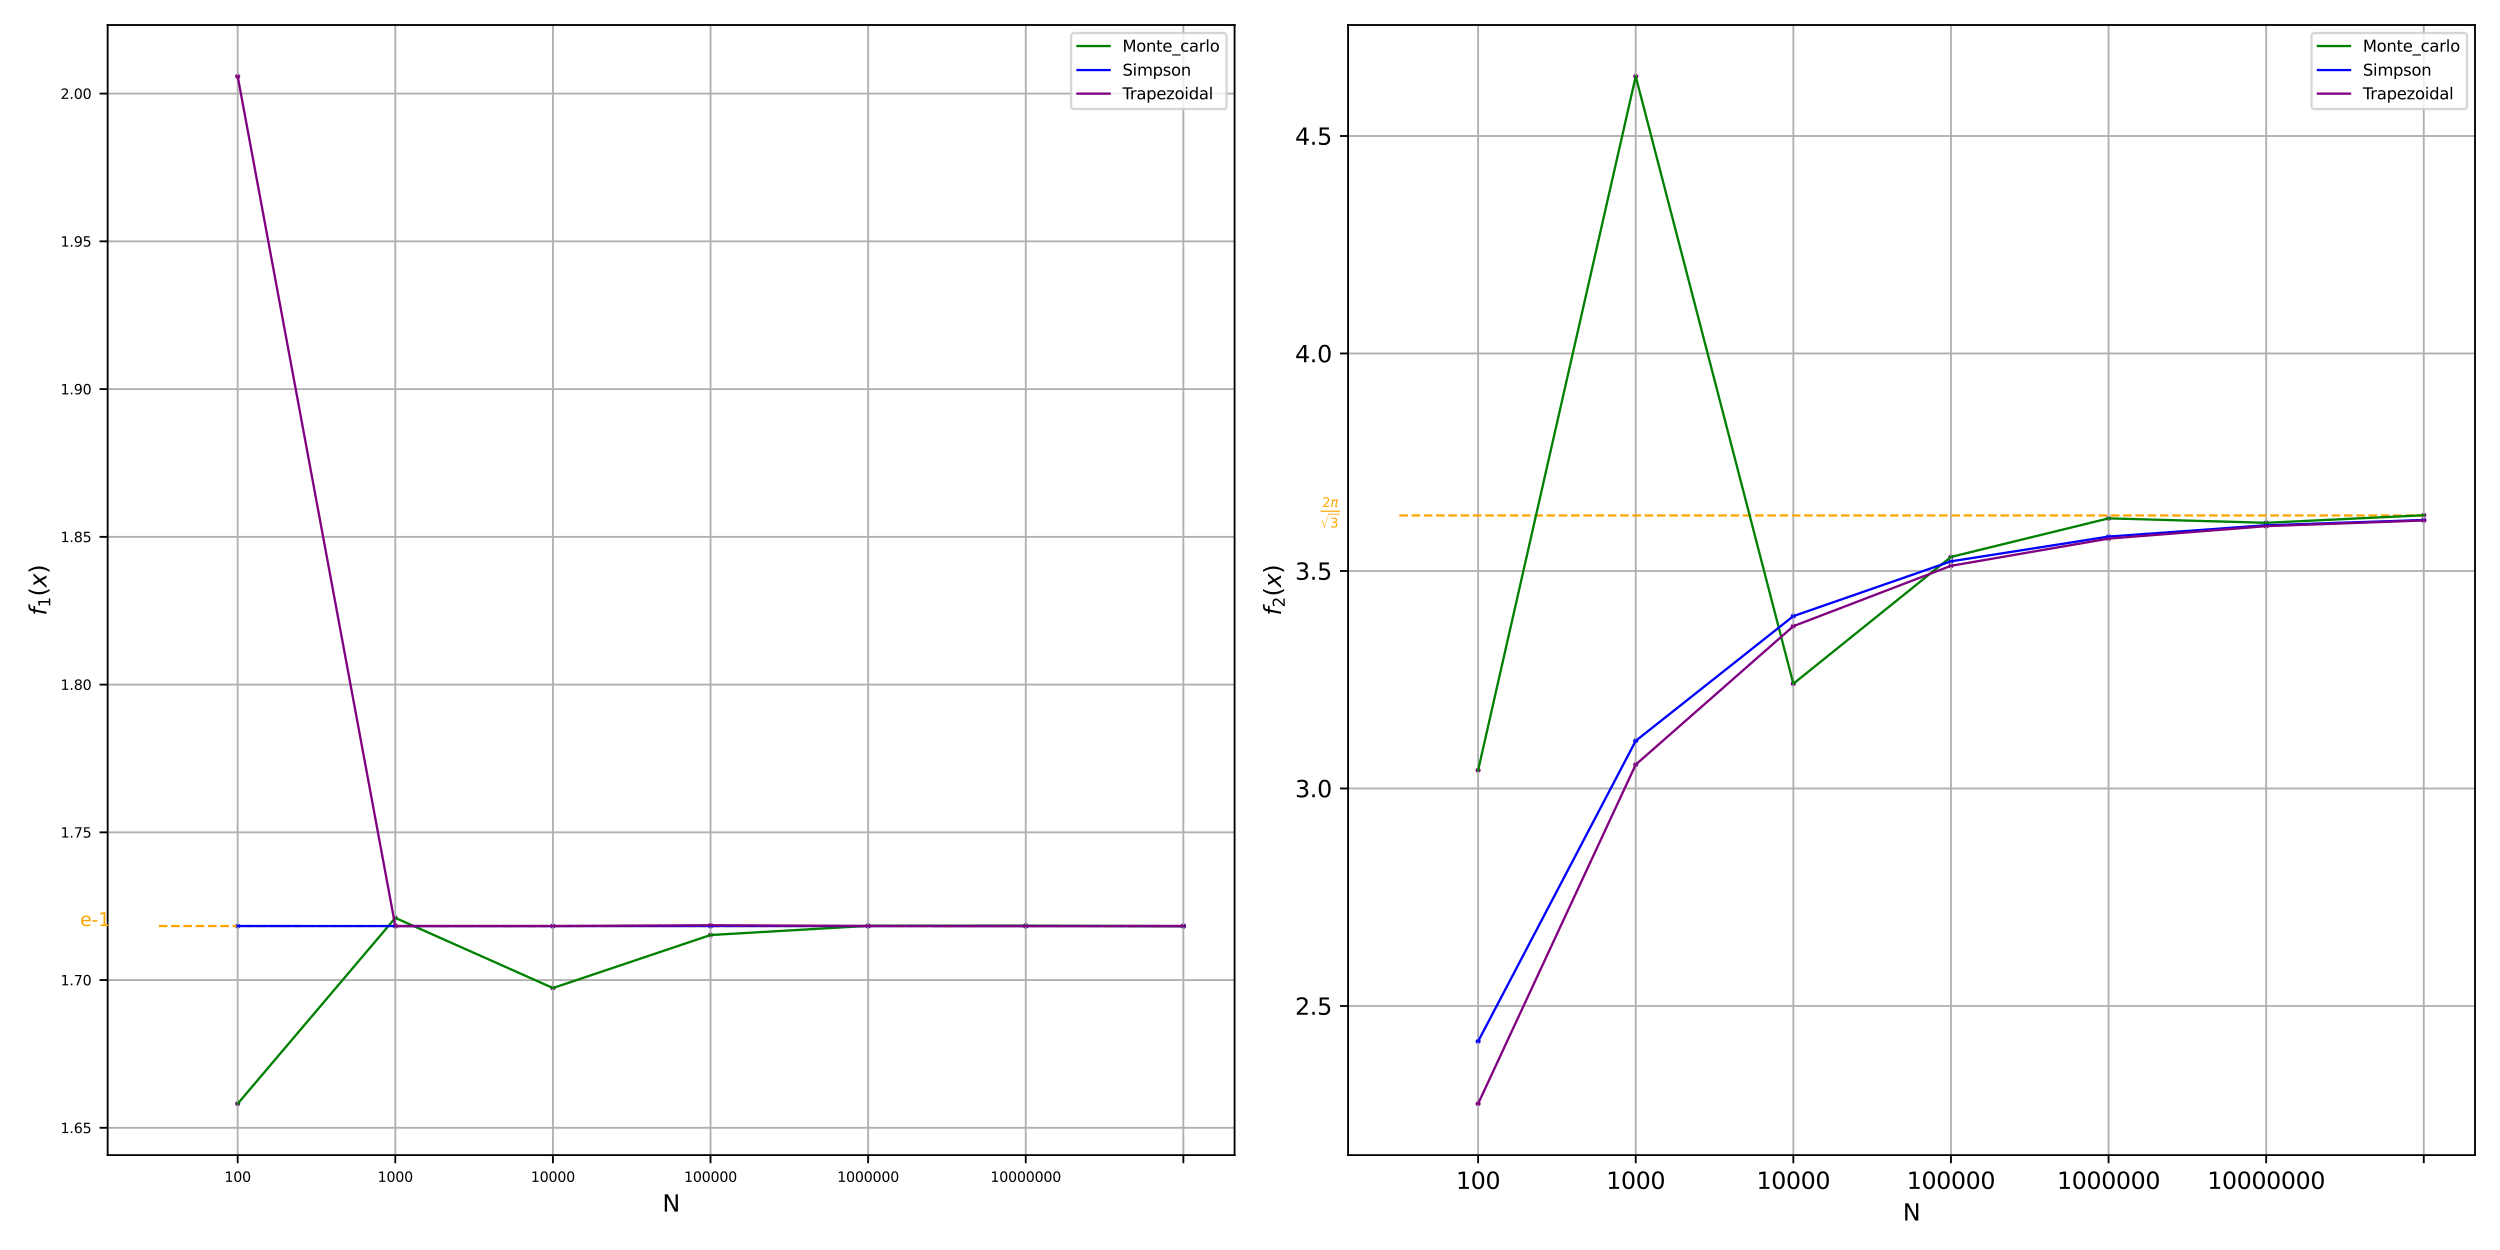 <svg xmlns="http://www.w3.org/2000/svg" xmlns:xlink="http://www.w3.org/1999/xlink" width="1440" height="720" version="1.1" viewBox="0 0 1080 540"><defs><style type="text/css">*{stroke-linecap:butt;stroke-linejoin:round}</style></defs><g id="figure_1"><g id="patch_1"><path d="M 0 540 L 1080 540 L 1080 0 L 0 0 z" style="fill:#fff"/></g><g id="axes_1"><g id="patch_2"><path d="M 46.508 499 L 533.34 499 L 533.34 10.8 L 46.508 10.8 z" style="fill:#fff"/></g><g id="PathCollection_1"><defs><path id="m94ddb678de" d="M 0 0.612 C 0.162 0.612 0.318 0.548 0.433 0.433 C 0.548 0.318 0.612 0.162 0.612 0 C 0.612 -0.162 0.548 -0.318 0.433 -0.433 C 0.318 -0.548 0.162 -0.612 0 -0.612 C -0.162 -0.612 -0.318 -0.548 -0.433 -0.433 C -0.548 -0.318 -0.612 -0.162 -0.612 0 C -0.612 0.162 -0.548 0.318 -0.433 0.433 C -0.318 0.548 -0.162 0.612 0 0.612 z" style="stroke:purple"/></defs><g clip-path="url(#pe3228368b0)"><use style="fill:purple;stroke:purple" x="102.681" y="476.809" xlink:href="#m94ddb678de"/><use style="fill:purple;stroke:purple" x="170.769" y="396.527" xlink:href="#m94ddb678de"/><use style="fill:purple;stroke:purple" x="238.858" y="426.829" xlink:href="#m94ddb678de"/><use style="fill:purple;stroke:purple" x="306.946" y="403.926" xlink:href="#m94ddb678de"/><use style="fill:purple;stroke:purple" x="375.034" y="399.951" xlink:href="#m94ddb678de"/><use style="fill:purple;stroke:purple" x="443.123" y="399.895" xlink:href="#m94ddb678de"/><use style="fill:purple;stroke:purple" x="511.211" y="400.111" xlink:href="#m94ddb678de"/></g></g><g id="PathCollection_2"><defs><path id="m54d2d33e85" d="M 0 0.612 C 0.162 0.612 0.318 0.548 0.433 0.433 C 0.548 0.318 0.612 0.162 0.612 0 C 0.612 -0.162 0.548 -0.318 0.433 -0.433 C 0.318 -0.548 0.162 -0.612 0 -0.612 C -0.162 -0.612 -0.318 -0.548 -0.433 -0.433 C -0.548 -0.318 -0.612 -0.162 -0.612 0 C -0.612 0.162 -0.548 0.318 -0.433 0.433 C -0.318 0.548 -0.162 0.612 0 0.612 z" style="stroke:#00f"/></defs><g clip-path="url(#pe3228368b0)"><use style="fill:#00f;stroke:#00f" x="102.681" y="400.056" xlink:href="#m54d2d33e85"/><use style="fill:#00f;stroke:#00f" x="170.769" y="400.057" xlink:href="#m54d2d33e85"/><use style="fill:#00f;stroke:#00f" x="238.858" y="400.057" xlink:href="#m54d2d33e85"/><use style="fill:#00f;stroke:#00f" x="306.946" y="400.057" xlink:href="#m54d2d33e85"/><use style="fill:#00f;stroke:#00f" x="375.034" y="400.057" xlink:href="#m54d2d33e85"/><use style="fill:#00f;stroke:#00f" x="443.123" y="400.057" xlink:href="#m54d2d33e85"/><use style="fill:#00f;stroke:#00f" x="511.211" y="400.057" xlink:href="#m54d2d33e85"/></g></g><g id="PathCollection_3"><g clip-path="url(#pe3228368b0)"><use style="fill:purple;stroke:purple" x="102.681" y="32.991" xlink:href="#m94ddb678de"/><use style="fill:purple;stroke:purple" x="170.769" y="400.039" xlink:href="#m94ddb678de"/><use style="fill:purple;stroke:purple" x="238.858" y="400.057" xlink:href="#m94ddb678de"/><use style="fill:purple;stroke:purple" x="306.946" y="399.71" xlink:href="#m94ddb678de"/><use style="fill:purple;stroke:purple" x="375.034" y="400.022" xlink:href="#m94ddb678de"/><use style="fill:purple;stroke:purple" x="443.123" y="400.057" xlink:href="#m94ddb678de"/><use style="fill:purple;stroke:purple" x="511.211" y="400.056" xlink:href="#m94ddb678de"/></g></g><g id="matplotlib.axis_1"><g id="xtick_1"><g id="line2d_1"><path d="M 102.681 499 L 102.681 10.8" clip-path="url(#pe3228368b0)" style="fill:none;stroke:#b0b0b0;stroke-linecap:square;stroke-width:.8"/></g><g id="line2d_2"><defs><path id="m5a2ae347ad" d="M 0 0 L 0 3.5" style="stroke:#000;stroke-width:.8"/></defs><g><use style="stroke:#000;stroke-width:.8" x="102.681" y="499" xlink:href="#m5a2ae347ad"/></g></g><g id="text_1"><g transform="translate(96.955 510.559)scale(0.06 -0.06)"><defs><path id="DejaVuSans-31" d="M 794 531 L 1825 531 L 1825 4091 L 703 3866 L 703 4441 L 1819 4666 L 2450 4666 L 2450 531 L 3481 531 L 3481 0 L 794 0 L 794 531 z" transform="scale(0.016)"/><path id="DejaVuSans-30" d="M 2034 4250 Q 1547 4250 1301 3770 Q 1056 3291 1056 2328 Q 1056 1369 1301 889 Q 1547 409 2034 409 Q 2525 409 2770 889 Q 3016 1369 3016 2328 Q 3016 3291 2770 3770 Q 2525 4250 2034 4250 z M 2034 4750 Q 2819 4750 3233 4129 Q 3647 3509 3647 2328 Q 3647 1150 3233 529 Q 2819 -91 2034 -91 Q 1250 -91 836 529 Q 422 1150 422 2328 Q 422 3509 836 4129 Q 1250 4750 2034 4750 z" transform="scale(0.016)"/></defs><use xlink:href="#DejaVuSans-31"/><use x="63.623" xlink:href="#DejaVuSans-30"/><use x="127.246" xlink:href="#DejaVuSans-30"/></g></g></g><g id="xtick_2"><g id="line2d_3"><path d="M 170.769 499 L 170.769 10.8" clip-path="url(#pe3228368b0)" style="fill:none;stroke:#b0b0b0;stroke-linecap:square;stroke-width:.8"/></g><g id="line2d_4"><g><use style="stroke:#000;stroke-width:.8" x="170.769" y="499" xlink:href="#m5a2ae347ad"/></g></g><g id="text_2"><g transform="translate(163.134 510.559)scale(0.06 -0.06)"><use xlink:href="#DejaVuSans-31"/><use x="63.623" xlink:href="#DejaVuSans-30"/><use x="127.246" xlink:href="#DejaVuSans-30"/><use x="190.869" xlink:href="#DejaVuSans-30"/></g></g></g><g id="xtick_3"><g id="line2d_5"><path d="M 238.858 499 L 238.858 10.8" clip-path="url(#pe3228368b0)" style="fill:none;stroke:#b0b0b0;stroke-linecap:square;stroke-width:.8"/></g><g id="line2d_6"><g><use style="stroke:#000;stroke-width:.8" x="238.858" y="499" xlink:href="#m5a2ae347ad"/></g></g><g id="text_3"><g transform="translate(229.314 510.559)scale(0.06 -0.06)"><use xlink:href="#DejaVuSans-31"/><use x="63.623" xlink:href="#DejaVuSans-30"/><use x="127.246" xlink:href="#DejaVuSans-30"/><use x="190.869" xlink:href="#DejaVuSans-30"/><use x="254.492" xlink:href="#DejaVuSans-30"/></g></g></g><g id="xtick_4"><g id="line2d_7"><path d="M 306.946 499 L 306.946 10.8" clip-path="url(#pe3228368b0)" style="fill:none;stroke:#b0b0b0;stroke-linecap:square;stroke-width:.8"/></g><g id="line2d_8"><g><use style="stroke:#000;stroke-width:.8" x="306.946" y="499" xlink:href="#m5a2ae347ad"/></g></g><g id="text_4"><g transform="translate(295.494 510.559)scale(0.06 -0.06)"><use xlink:href="#DejaVuSans-31"/><use x="63.623" xlink:href="#DejaVuSans-30"/><use x="127.246" xlink:href="#DejaVuSans-30"/><use x="190.869" xlink:href="#DejaVuSans-30"/><use x="254.492" xlink:href="#DejaVuSans-30"/><use x="318.115" xlink:href="#DejaVuSans-30"/></g></g></g><g id="xtick_5"><g id="line2d_9"><path d="M 375.034 499 L 375.034 10.8" clip-path="url(#pe3228368b0)" style="fill:none;stroke:#b0b0b0;stroke-linecap:square;stroke-width:.8"/></g><g id="line2d_10"><g><use style="stroke:#000;stroke-width:.8" x="375.034" y="499" xlink:href="#m5a2ae347ad"/></g></g><g id="text_5"><g transform="translate(361.673 510.559)scale(0.06 -0.06)"><use xlink:href="#DejaVuSans-31"/><use x="63.623" xlink:href="#DejaVuSans-30"/><use x="127.246" xlink:href="#DejaVuSans-30"/><use x="190.869" xlink:href="#DejaVuSans-30"/><use x="254.492" xlink:href="#DejaVuSans-30"/><use x="318.115" xlink:href="#DejaVuSans-30"/><use x="381.738" xlink:href="#DejaVuSans-30"/></g></g></g><g id="xtick_6"><g id="line2d_11"><path d="M 443.123 499 L 443.123 10.8" clip-path="url(#pe3228368b0)" style="fill:none;stroke:#b0b0b0;stroke-linecap:square;stroke-width:.8"/></g><g id="line2d_12"><g><use style="stroke:#000;stroke-width:.8" x="443.123" y="499" xlink:href="#m5a2ae347ad"/></g></g><g id="text_6"><g transform="translate(427.853 510.559)scale(0.06 -0.06)"><use xlink:href="#DejaVuSans-31"/><use x="63.623" xlink:href="#DejaVuSans-30"/><use x="127.246" xlink:href="#DejaVuSans-30"/><use x="190.869" xlink:href="#DejaVuSans-30"/><use x="254.492" xlink:href="#DejaVuSans-30"/><use x="318.115" xlink:href="#DejaVuSans-30"/><use x="381.738" xlink:href="#DejaVuSans-30"/><use x="445.361" xlink:href="#DejaVuSans-30"/></g></g></g><g id="xtick_7"><g id="line2d_13"><path d="M 511.211 499 L 511.211 10.8" clip-path="url(#pe3228368b0)" style="fill:none;stroke:#b0b0b0;stroke-linecap:square;stroke-width:.8"/></g><g id="line2d_14"><g><use style="stroke:#000;stroke-width:.8" x="511.211" y="499" xlink:href="#m5a2ae347ad"/></g></g></g><g id="text_7"><g transform="translate(286.183 523.405)scale(0.1 -0.1)"><defs><path id="DejaVuSans-4e" d="M 628 4666 L 1478 4666 L 3547 763 L 3547 4666 L 4159 4666 L 4159 0 L 3309 0 L 1241 3903 L 1241 0 L 628 0 L 628 4666 z" transform="scale(0.016)"/></defs><use xlink:href="#DejaVuSans-4e"/></g></g></g><g id="matplotlib.axis_2"><g id="ytick_1"><g id="line2d_15"><path d="M 46.508 487.219 L 533.34 487.219" clip-path="url(#pe3228368b0)" style="fill:none;stroke:#b0b0b0;stroke-linecap:square;stroke-width:.8"/></g><g id="line2d_16"><defs><path id="mf63c8f59f2" d="M 0 0 L -3.5 0" style="stroke:#000;stroke-width:.8"/></defs><g><use style="stroke:#000;stroke-width:.8" x="46.508" y="487.219" xlink:href="#mf63c8f59f2"/></g></g><g id="text_8"><g transform="translate(26.149 489.499)scale(0.06 -0.06)"><defs><path id="DejaVuSans-2e" d="M 684 794 L 1344 794 L 1344 0 L 684 0 L 684 794 z" transform="scale(0.016)"/><path id="DejaVuSans-36" d="M 2113 2584 Q 1688 2584 1439 2293 Q 1191 2003 1191 1497 Q 1191 994 1439 701 Q 1688 409 2113 409 Q 2538 409 2786 701 Q 3034 994 3034 1497 Q 3034 2003 2786 2293 Q 2538 2584 2113 2584 z M 3366 4563 L 3366 3988 Q 3128 4100 2886 4159 Q 2644 4219 2406 4219 Q 1781 4219 1451 3797 Q 1122 3375 1075 2522 Q 1259 2794 1537 2939 Q 1816 3084 2150 3084 Q 2853 3084 3261 2657 Q 3669 2231 3669 1497 Q 3669 778 3244 343 Q 2819 -91 2113 -91 Q 1303 -91 875 529 Q 447 1150 447 2328 Q 447 3434 972 4092 Q 1497 4750 2381 4750 Q 2619 4750 2861 4703 Q 3103 4656 3366 4563 z" transform="scale(0.016)"/><path id="DejaVuSans-35" d="M 691 4666 L 3169 4666 L 3169 4134 L 1269 4134 L 1269 2991 Q 1406 3038 1543 3061 Q 1681 3084 1819 3084 Q 2600 3084 3056 2656 Q 3513 2228 3513 1497 Q 3513 744 3044 326 Q 2575 -91 1722 -91 Q 1428 -91 1123 -41 Q 819 9 494 109 L 494 744 Q 775 591 1075 516 Q 1375 441 1709 441 Q 2250 441 2565 725 Q 2881 1009 2881 1497 Q 2881 1984 2565 2268 Q 2250 2553 1709 2553 Q 1456 2553 1204 2497 Q 953 2441 691 2322 L 691 4666 z" transform="scale(0.016)"/></defs><use xlink:href="#DejaVuSans-31"/><use x="63.623" xlink:href="#DejaVuSans-2e"/><use x="95.41" xlink:href="#DejaVuSans-36"/><use x="159.033" xlink:href="#DejaVuSans-35"/></g></g></g><g id="ytick_2"><g id="line2d_17"><path d="M 46.508 423.394 L 533.34 423.394" clip-path="url(#pe3228368b0)" style="fill:none;stroke:#b0b0b0;stroke-linecap:square;stroke-width:.8"/></g><g id="line2d_18"><g><use style="stroke:#000;stroke-width:.8" x="46.508" y="423.394" xlink:href="#mf63c8f59f2"/></g></g><g id="text_9"><g transform="translate(26.149 425.673)scale(0.06 -0.06)"><defs><path id="DejaVuSans-37" d="M 525 4666 L 3525 4666 L 3525 4397 L 1831 0 L 1172 0 L 2766 4134 L 525 4134 L 525 4666 z" transform="scale(0.016)"/></defs><use xlink:href="#DejaVuSans-31"/><use x="63.623" xlink:href="#DejaVuSans-2e"/><use x="95.41" xlink:href="#DejaVuSans-37"/><use x="159.033" xlink:href="#DejaVuSans-30"/></g></g></g><g id="ytick_3"><g id="line2d_19"><path d="M 46.508 359.568 L 533.34 359.568" clip-path="url(#pe3228368b0)" style="fill:none;stroke:#b0b0b0;stroke-linecap:square;stroke-width:.8"/></g><g id="line2d_20"><g><use style="stroke:#000;stroke-width:.8" x="46.508" y="359.568" xlink:href="#mf63c8f59f2"/></g></g><g id="text_10"><g transform="translate(26.149 361.848)scale(0.06 -0.06)"><use xlink:href="#DejaVuSans-31"/><use x="63.623" xlink:href="#DejaVuSans-2e"/><use x="95.41" xlink:href="#DejaVuSans-37"/><use x="159.033" xlink:href="#DejaVuSans-35"/></g></g></g><g id="ytick_4"><g id="line2d_21"><path d="M 46.508 295.743 L 533.34 295.743" clip-path="url(#pe3228368b0)" style="fill:none;stroke:#b0b0b0;stroke-linecap:square;stroke-width:.8"/></g><g id="line2d_22"><g><use style="stroke:#000;stroke-width:.8" x="46.508" y="295.743" xlink:href="#mf63c8f59f2"/></g></g><g id="text_11"><g transform="translate(26.149 298.022)scale(0.06 -0.06)"><defs><path id="DejaVuSans-38" d="M 2034 2216 Q 1584 2216 1326 1975 Q 1069 1734 1069 1313 Q 1069 891 1326 650 Q 1584 409 2034 409 Q 2484 409 2743 651 Q 3003 894 3003 1313 Q 3003 1734 2745 1975 Q 2488 2216 2034 2216 z M 1403 2484 Q 997 2584 770 2862 Q 544 3141 544 3541 Q 544 4100 942 4425 Q 1341 4750 2034 4750 Q 2731 4750 3128 4425 Q 3525 4100 3525 3541 Q 3525 3141 3298 2862 Q 3072 2584 2669 2484 Q 3125 2378 3379 2068 Q 3634 1759 3634 1313 Q 3634 634 3220 271 Q 2806 -91 2034 -91 Q 1263 -91 848 271 Q 434 634 434 1313 Q 434 1759 690 2068 Q 947 2378 1403 2484 z M 1172 3481 Q 1172 3119 1398 2916 Q 1625 2713 2034 2713 Q 2441 2713 2670 2916 Q 2900 3119 2900 3481 Q 2900 3844 2670 4047 Q 2441 4250 2034 4250 Q 1625 4250 1398 4047 Q 1172 3844 1172 3481 z" transform="scale(0.016)"/></defs><use xlink:href="#DejaVuSans-31"/><use x="63.623" xlink:href="#DejaVuSans-2e"/><use x="95.41" xlink:href="#DejaVuSans-38"/><use x="159.033" xlink:href="#DejaVuSans-30"/></g></g></g><g id="ytick_5"><g id="line2d_23"><path d="M 46.508 231.917 L 533.34 231.917" clip-path="url(#pe3228368b0)" style="fill:none;stroke:#b0b0b0;stroke-linecap:square;stroke-width:.8"/></g><g id="line2d_24"><g><use style="stroke:#000;stroke-width:.8" x="46.508" y="231.917" xlink:href="#mf63c8f59f2"/></g></g><g id="text_12"><g transform="translate(26.149 234.197)scale(0.06 -0.06)"><use xlink:href="#DejaVuSans-31"/><use x="63.623" xlink:href="#DejaVuSans-2e"/><use x="95.41" xlink:href="#DejaVuSans-38"/><use x="159.033" xlink:href="#DejaVuSans-35"/></g></g></g><g id="ytick_6"><g id="line2d_25"><path d="M 46.508 168.092 L 533.34 168.092" clip-path="url(#pe3228368b0)" style="fill:none;stroke:#b0b0b0;stroke-linecap:square;stroke-width:.8"/></g><g id="line2d_26"><g><use style="stroke:#000;stroke-width:.8" x="46.508" y="168.092" xlink:href="#mf63c8f59f2"/></g></g><g id="text_13"><g transform="translate(26.149 170.371)scale(0.06 -0.06)"><defs><path id="DejaVuSans-39" d="M 703 97 L 703 672 Q 941 559 1184 500 Q 1428 441 1663 441 Q 2288 441 2617 861 Q 2947 1281 2994 2138 Q 2813 1869 2534 1725 Q 2256 1581 1919 1581 Q 1219 1581 811 2004 Q 403 2428 403 3163 Q 403 3881 828 4315 Q 1253 4750 1959 4750 Q 2769 4750 3195 4129 Q 3622 3509 3622 2328 Q 3622 1225 3098 567 Q 2575 -91 1691 -91 Q 1453 -91 1209 -44 Q 966 3 703 97 z M 1959 2075 Q 2384 2075 2632 2365 Q 2881 2656 2881 3163 Q 2881 3666 2632 3958 Q 2384 4250 1959 4250 Q 1534 4250 1286 3958 Q 1038 3666 1038 3163 Q 1038 2656 1286 2365 Q 1534 2075 1959 2075 z" transform="scale(0.016)"/></defs><use xlink:href="#DejaVuSans-31"/><use x="63.623" xlink:href="#DejaVuSans-2e"/><use x="95.41" xlink:href="#DejaVuSans-39"/><use x="159.033" xlink:href="#DejaVuSans-30"/></g></g></g><g id="ytick_7"><g id="line2d_27"><path d="M 46.508 104.266 L 533.34 104.266" clip-path="url(#pe3228368b0)" style="fill:none;stroke:#b0b0b0;stroke-linecap:square;stroke-width:.8"/></g><g id="line2d_28"><g><use style="stroke:#000;stroke-width:.8" x="46.508" y="104.266" xlink:href="#mf63c8f59f2"/></g></g><g id="text_14"><g transform="translate(26.149 106.546)scale(0.06 -0.06)"><use xlink:href="#DejaVuSans-31"/><use x="63.623" xlink:href="#DejaVuSans-2e"/><use x="95.41" xlink:href="#DejaVuSans-39"/><use x="159.033" xlink:href="#DejaVuSans-35"/></g></g></g><g id="ytick_8"><g id="line2d_29"><path d="M 46.508 40.44 L 533.34 40.44" clip-path="url(#pe3228368b0)" style="fill:none;stroke:#b0b0b0;stroke-linecap:square;stroke-width:.8"/></g><g id="line2d_30"><g><use style="stroke:#000;stroke-width:.8" x="46.508" y="40.44" xlink:href="#mf63c8f59f2"/></g></g><g id="text_15"><g transform="translate(26.149 42.72)scale(0.06 -0.06)"><defs><path id="DejaVuSans-32" d="M 1228 531 L 3431 531 L 3431 0 L 469 0 L 469 531 Q 828 903 1448 1529 Q 2069 2156 2228 2338 Q 2531 2678 2651 2914 Q 2772 3150 2772 3378 Q 2772 3750 2511 3984 Q 2250 4219 1831 4219 Q 1534 4219 1204 4116 Q 875 4013 500 3803 L 500 4441 Q 881 4594 1212 4672 Q 1544 4750 1819 4750 Q 2544 4750 2975 4387 Q 3406 4025 3406 3419 Q 3406 3131 3298 2873 Q 3191 2616 2906 2266 Q 2828 2175 2409 1742 Q 1991 1309 1228 531 z" transform="scale(0.016)"/></defs><use xlink:href="#DejaVuSans-32"/><use x="63.623" xlink:href="#DejaVuSans-2e"/><use x="95.41" xlink:href="#DejaVuSans-30"/><use x="159.033" xlink:href="#DejaVuSans-30"/></g></g></g><g id="text_16"><g transform="translate(20.069 265.9)rotate(-90)scale(0.1 -0.1)"><defs><path id="DejaVuSans-Oblique-66" d="M 3059 4863 L 2969 4384 L 2419 4384 Q 2106 4384 1964 4261 Q 1822 4138 1753 3809 L 1691 3500 L 2638 3500 L 2553 3053 L 1606 3053 L 1013 0 L 434 0 L 1031 3053 L 481 3053 L 563 3500 L 1113 3500 L 1159 3744 Q 1278 4363 1576 4613 Q 1875 4863 2516 4863 L 3059 4863 z" transform="scale(0.016)"/><path id="DejaVuSans-28" d="M 1984 4856 Q 1566 4138 1362 3434 Q 1159 2731 1159 2009 Q 1159 1288 1364 580 Q 1569 -128 1984 -844 L 1484 -844 Q 1016 -109 783 600 Q 550 1309 550 2009 Q 550 2706 781 3412 Q 1013 4119 1484 4856 L 1984 4856 z" transform="scale(0.016)"/><path id="DejaVuSans-Oblique-78" d="M 3841 3500 L 2234 1784 L 3219 0 L 2559 0 L 1819 1388 L 531 0 L -166 0 L 1556 1844 L 641 3500 L 1300 3500 L 1972 2234 L 3144 3500 L 3841 3500 z" transform="scale(0.016)"/><path id="DejaVuSans-29" d="M 513 4856 L 1013 4856 Q 1481 4119 1714 3412 Q 1947 2706 1947 2009 Q 1947 1309 1714 600 Q 1481 -109 1013 -844 L 513 -844 Q 928 -128 1133 580 Q 1338 1288 1338 2009 Q 1338 2731 1133 3434 Q 928 4138 513 4856 z" transform="scale(0.016)"/></defs><use transform="translate(0 0.016)" xlink:href="#DejaVuSans-Oblique-66"/><use transform="translate(35.205 -16.391)scale(0.7)" xlink:href="#DejaVuSans-31"/><use transform="translate(82.476 0.016)" xlink:href="#DejaVuSans-28"/><use transform="translate(121.489 0.016)" xlink:href="#DejaVuSans-Oblique-78"/><use transform="translate(180.669 0.016)" xlink:href="#DejaVuSans-29"/></g></g></g><g id="LineCollection_1"><path d="M 68.637 400.057 L 511.211 400.057" clip-path="url(#pe3228368b0)" style="fill:none;stroke:orange;stroke-dasharray:3.7,1.6;stroke-dashoffset:0"/></g><g id="line2d_31"><path d="M 102.681 476.809 L 170.769 396.527 L 238.858 426.829 L 306.946 403.926 L 375.034 399.951 L 443.123 399.895 L 511.211 400.111" clip-path="url(#pe3228368b0)" style="fill:none;stroke:green;stroke-linecap:square"/></g><g id="line2d_32"><path d="M 102.681 400.056 L 170.769 400.057 L 238.858 400.057 L 306.946 400.057 L 375.034 400.057 L 443.123 400.057 L 511.211 400.057" clip-path="url(#pe3228368b0)" style="fill:none;stroke:#00f;stroke-linecap:square"/></g><g id="line2d_33"><path d="M 102.681 32.991 L 170.769 400.039 L 238.858 400.057 L 306.946 399.71 L 375.034 400.022 L 443.123 400.057 L 511.211 400.056" clip-path="url(#pe3228368b0)" style="fill:none;stroke:purple;stroke-linecap:square"/></g><g id="patch_3"><path d="M 46.508 499 L 46.508 10.8" style="fill:none;stroke:#000;stroke-linecap:square;stroke-linejoin:miter;stroke-width:.8"/></g><g id="patch_4"><path d="M 533.34 499 L 533.34 10.8" style="fill:none;stroke:#000;stroke-linecap:square;stroke-linejoin:miter;stroke-width:.8"/></g><g id="patch_5"><path d="M 46.508 499 L 533.34 499" style="fill:none;stroke:#000;stroke-linecap:square;stroke-linejoin:miter;stroke-width:.8"/></g><g id="patch_6"><path d="M 46.508 10.8 L 533.34 10.8" style="fill:none;stroke:#000;stroke-linecap:square;stroke-linejoin:miter;stroke-width:.8"/></g><g id="text_17"><g style="fill:orange" transform="translate(34.593 400.057)scale(0.08 -0.08)"><defs><path id="DejaVuSans-65" d="M 3597 1894 L 3597 1613 L 953 1613 Q 991 1019 1311 708 Q 1631 397 2203 397 Q 2534 397 2845 478 Q 3156 559 3463 722 L 3463 178 Q 3153 47 2828 -22 Q 2503 -91 2169 -91 Q 1331 -91 842 396 Q 353 884 353 1716 Q 353 2575 817 3079 Q 1281 3584 2069 3584 Q 2775 3584 3186 3129 Q 3597 2675 3597 1894 z M 3022 2063 Q 3016 2534 2758 2815 Q 2500 3097 2075 3097 Q 1594 3097 1305 2825 Q 1016 2553 972 2059 L 3022 2063 z" transform="scale(0.016)"/><path id="DejaVuSans-2d" d="M 313 2009 L 1997 2009 L 1997 1497 L 313 1497 L 313 2009 z" transform="scale(0.016)"/></defs><use xlink:href="#DejaVuSans-65"/><use x="61.523" xlink:href="#DejaVuSans-2d"/><use x="97.607" xlink:href="#DejaVuSans-31"/></g></g><g id="legend_1"><g id="patch_7"><path d="M 464.084 47.105 L 528.482 47.105 Q 529.87 47.105 529.87 45.717 L 529.87 15.658 Q 529.87 14.27 528.482 14.27 L 464.084 14.27 Q 462.696 14.27 462.696 15.658 L 462.696 45.717 Q 462.696 47.105 464.084 47.105 z" style="fill:#fff;opacity:.8;stroke:#ccc;stroke-linejoin:miter"/></g><g id="line2d_34"><path d="M 465.472 19.89 L 479.352 19.89" style="fill:none;stroke:green;stroke-linecap:square"/></g><g id="text_18"><g transform="translate(484.904 22.319)scale(0.069 -0.069)"><defs><path id="DejaVuSans-4d" d="M 628 4666 L 1569 4666 L 2759 1491 L 3956 4666 L 4897 4666 L 4897 0 L 4281 0 L 4281 4097 L 3078 897 L 2444 897 L 1241 4097 L 1241 0 L 628 0 L 628 4666 z" transform="scale(0.016)"/><path id="DejaVuSans-6f" d="M 1959 3097 Q 1497 3097 1228 2736 Q 959 2375 959 1747 Q 959 1119 1226 758 Q 1494 397 1959 397 Q 2419 397 2687 759 Q 2956 1122 2956 1747 Q 2956 2369 2687 2733 Q 2419 3097 1959 3097 z M 1959 3584 Q 2709 3584 3137 3096 Q 3566 2609 3566 1747 Q 3566 888 3137 398 Q 2709 -91 1959 -91 Q 1206 -91 779 398 Q 353 888 353 1747 Q 353 2609 779 3096 Q 1206 3584 1959 3584 z" transform="scale(0.016)"/><path id="DejaVuSans-6e" d="M 3513 2113 L 3513 0 L 2938 0 L 2938 2094 Q 2938 2591 2744 2837 Q 2550 3084 2163 3084 Q 1697 3084 1428 2787 Q 1159 2491 1159 1978 L 1159 0 L 581 0 L 581 3500 L 1159 3500 L 1159 2956 Q 1366 3272 1645 3428 Q 1925 3584 2291 3584 Q 2894 3584 3203 3211 Q 3513 2838 3513 2113 z" transform="scale(0.016)"/><path id="DejaVuSans-74" d="M 1172 4494 L 1172 3500 L 2356 3500 L 2356 3053 L 1172 3053 L 1172 1153 Q 1172 725 1289 603 Q 1406 481 1766 481 L 2356 481 L 2356 0 L 1766 0 Q 1100 0 847 248 Q 594 497 594 1153 L 594 3053 L 172 3053 L 172 3500 L 594 3500 L 594 4494 L 1172 4494 z" transform="scale(0.016)"/><path id="DejaVuSans-5f" d="M 3263 -1063 L 3263 -1509 L -63 -1509 L -63 -1063 L 3263 -1063 z" transform="scale(0.016)"/><path id="DejaVuSans-63" d="M 3122 3366 L 3122 2828 Q 2878 2963 2633 3030 Q 2388 3097 2138 3097 Q 1578 3097 1268 2742 Q 959 2388 959 1747 Q 959 1106 1268 751 Q 1578 397 2138 397 Q 2388 397 2633 464 Q 2878 531 3122 666 L 3122 134 Q 2881 22 2623 -34 Q 2366 -91 2075 -91 Q 1284 -91 818 406 Q 353 903 353 1747 Q 353 2603 823 3093 Q 1294 3584 2113 3584 Q 2378 3584 2631 3529 Q 2884 3475 3122 3366 z" transform="scale(0.016)"/><path id="DejaVuSans-61" d="M 2194 1759 Q 1497 1759 1228 1600 Q 959 1441 959 1056 Q 959 750 1161 570 Q 1363 391 1709 391 Q 2188 391 2477 730 Q 2766 1069 2766 1631 L 2766 1759 L 2194 1759 z M 3341 1997 L 3341 0 L 2766 0 L 2766 531 Q 2569 213 2275 61 Q 1981 -91 1556 -91 Q 1019 -91 701 211 Q 384 513 384 1019 Q 384 1609 779 1909 Q 1175 2209 1959 2209 L 2766 2209 L 2766 2266 Q 2766 2663 2505 2880 Q 2244 3097 1772 3097 Q 1472 3097 1187 3025 Q 903 2953 641 2809 L 641 3341 Q 956 3463 1253 3523 Q 1550 3584 1831 3584 Q 2591 3584 2966 3190 Q 3341 2797 3341 1997 z" transform="scale(0.016)"/><path id="DejaVuSans-72" d="M 2631 2963 Q 2534 3019 2420 3045 Q 2306 3072 2169 3072 Q 1681 3072 1420 2755 Q 1159 2438 1159 1844 L 1159 0 L 581 0 L 581 3500 L 1159 3500 L 1159 2956 Q 1341 3275 1631 3429 Q 1922 3584 2338 3584 Q 2397 3584 2469 3576 Q 2541 3569 2628 3553 L 2631 2963 z" transform="scale(0.016)"/><path id="DejaVuSans-6c" d="M 603 4863 L 1178 4863 L 1178 0 L 603 0 L 603 4863 z" transform="scale(0.016)"/></defs><use xlink:href="#DejaVuSans-4d"/><use x="86.279" xlink:href="#DejaVuSans-6f"/><use x="147.461" xlink:href="#DejaVuSans-6e"/><use x="210.84" xlink:href="#DejaVuSans-74"/><use x="250.049" xlink:href="#DejaVuSans-65"/><use x="311.572" xlink:href="#DejaVuSans-5f"/><use x="361.572" xlink:href="#DejaVuSans-63"/><use x="416.553" xlink:href="#DejaVuSans-61"/><use x="477.832" xlink:href="#DejaVuSans-72"/><use x="518.945" xlink:href="#DejaVuSans-6c"/><use x="546.729" xlink:href="#DejaVuSans-6f"/></g></g><g id="line2d_36"><path d="M 465.472 30.27 L 479.352 30.27" style="fill:none;stroke:#00f;stroke-linecap:square"/></g><g id="text_19"><g transform="translate(484.904 32.699)scale(0.069 -0.069)"><defs><path id="DejaVuSans-53" d="M 3425 4513 L 3425 3897 Q 3066 4069 2747 4153 Q 2428 4238 2131 4238 Q 1616 4238 1336 4038 Q 1056 3838 1056 3469 Q 1056 3159 1242 3001 Q 1428 2844 1947 2747 L 2328 2669 Q 3034 2534 3370 2195 Q 3706 1856 3706 1288 Q 3706 609 3251 259 Q 2797 -91 1919 -91 Q 1588 -91 1214 -16 Q 841 59 441 206 L 441 856 Q 825 641 1194 531 Q 1563 422 1919 422 Q 2459 422 2753 634 Q 3047 847 3047 1241 Q 3047 1584 2836 1778 Q 2625 1972 2144 2069 L 1759 2144 Q 1053 2284 737 2584 Q 422 2884 422 3419 Q 422 4038 858 4394 Q 1294 4750 2059 4750 Q 2388 4750 2728 4690 Q 3069 4631 3425 4513 z" transform="scale(0.016)"/><path id="DejaVuSans-69" d="M 603 3500 L 1178 3500 L 1178 0 L 603 0 L 603 3500 z M 603 4863 L 1178 4863 L 1178 4134 L 603 4134 L 603 4863 z" transform="scale(0.016)"/><path id="DejaVuSans-6d" d="M 3328 2828 Q 3544 3216 3844 3400 Q 4144 3584 4550 3584 Q 5097 3584 5394 3201 Q 5691 2819 5691 2113 L 5691 0 L 5113 0 L 5113 2094 Q 5113 2597 4934 2840 Q 4756 3084 4391 3084 Q 3944 3084 3684 2787 Q 3425 2491 3425 1978 L 3425 0 L 2847 0 L 2847 2094 Q 2847 2600 2669 2842 Q 2491 3084 2119 3084 Q 1678 3084 1418 2786 Q 1159 2488 1159 1978 L 1159 0 L 581 0 L 581 3500 L 1159 3500 L 1159 2956 Q 1356 3278 1631 3431 Q 1906 3584 2284 3584 Q 2666 3584 2933 3390 Q 3200 3197 3328 2828 z" transform="scale(0.016)"/><path id="DejaVuSans-70" d="M 1159 525 L 1159 -1331 L 581 -1331 L 581 3500 L 1159 3500 L 1159 2969 Q 1341 3281 1617 3432 Q 1894 3584 2278 3584 Q 2916 3584 3314 3078 Q 3713 2572 3713 1747 Q 3713 922 3314 415 Q 2916 -91 2278 -91 Q 1894 -91 1617 61 Q 1341 213 1159 525 z M 3116 1747 Q 3116 2381 2855 2742 Q 2594 3103 2138 3103 Q 1681 3103 1420 2742 Q 1159 2381 1159 1747 Q 1159 1113 1420 752 Q 1681 391 2138 391 Q 2594 391 2855 752 Q 3116 1113 3116 1747 z" transform="scale(0.016)"/><path id="DejaVuSans-73" d="M 2834 3397 L 2834 2853 Q 2591 2978 2328 3040 Q 2066 3103 1784 3103 Q 1356 3103 1142 2972 Q 928 2841 928 2578 Q 928 2378 1081 2264 Q 1234 2150 1697 2047 L 1894 2003 Q 2506 1872 2764 1633 Q 3022 1394 3022 966 Q 3022 478 2636 193 Q 2250 -91 1575 -91 Q 1294 -91 989 -36 Q 684 19 347 128 L 347 722 Q 666 556 975 473 Q 1284 391 1588 391 Q 1994 391 2212 530 Q 2431 669 2431 922 Q 2431 1156 2273 1281 Q 2116 1406 1581 1522 L 1381 1569 Q 847 1681 609 1914 Q 372 2147 372 2553 Q 372 3047 722 3315 Q 1072 3584 1716 3584 Q 2034 3584 2315 3537 Q 2597 3491 2834 3397 z" transform="scale(0.016)"/></defs><use xlink:href="#DejaVuSans-53"/><use x="63.477" xlink:href="#DejaVuSans-69"/><use x="91.26" xlink:href="#DejaVuSans-6d"/><use x="188.672" xlink:href="#DejaVuSans-70"/><use x="252.148" xlink:href="#DejaVuSans-73"/><use x="304.248" xlink:href="#DejaVuSans-6f"/><use x="365.43" xlink:href="#DejaVuSans-6e"/></g></g><g id="line2d_38"><path d="M 465.472 40.457 L 479.352 40.457" style="fill:none;stroke:purple;stroke-linecap:square"/></g><g id="text_20"><g transform="translate(484.904 42.886)scale(0.069 -0.069)"><defs><path id="DejaVuSans-54" d="M -19 4666 L 3928 4666 L 3928 4134 L 2272 4134 L 2272 0 L 1638 0 L 1638 4134 L -19 4134 L -19 4666 z" transform="scale(0.016)"/><path id="DejaVuSans-7a" d="M 353 3500 L 3084 3500 L 3084 2975 L 922 459 L 3084 459 L 3084 0 L 275 0 L 275 525 L 2438 3041 L 353 3041 L 353 3500 z" transform="scale(0.016)"/><path id="DejaVuSans-64" d="M 2906 2969 L 2906 4863 L 3481 4863 L 3481 0 L 2906 0 L 2906 525 Q 2725 213 2448 61 Q 2172 -91 1784 -91 Q 1150 -91 751 415 Q 353 922 353 1747 Q 353 2572 751 3078 Q 1150 3584 1784 3584 Q 2172 3584 2448 3432 Q 2725 3281 2906 2969 z M 947 1747 Q 947 1113 1208 752 Q 1469 391 1925 391 Q 2381 391 2643 752 Q 2906 1113 2906 1747 Q 2906 2381 2643 2742 Q 2381 3103 1925 3103 Q 1469 3103 1208 2742 Q 947 2381 947 1747 z" transform="scale(0.016)"/></defs><use xlink:href="#DejaVuSans-54"/><use x="46.334" xlink:href="#DejaVuSans-72"/><use x="87.447" xlink:href="#DejaVuSans-61"/><use x="148.727" xlink:href="#DejaVuSans-70"/><use x="212.203" xlink:href="#DejaVuSans-65"/><use x="273.727" xlink:href="#DejaVuSans-7a"/><use x="326.217" xlink:href="#DejaVuSans-6f"/><use x="387.398" xlink:href="#DejaVuSans-69"/><use x="415.182" xlink:href="#DejaVuSans-64"/><use x="478.658" xlink:href="#DejaVuSans-61"/><use x="539.938" xlink:href="#DejaVuSans-6c"/></g></g></g></g><g id="axes_2"><g id="patch_8"><path d="M 582.368 499 L 1069.2 499 L 1069.2 10.8 L 582.368 10.8 z" style="fill:#fff"/></g><g id="PathCollection_4"><g clip-path="url(#p9470c0e8d1)"><use style="fill:purple;stroke:purple" x="638.541" y="332.754" xlink:href="#m94ddb678de"/><use style="fill:purple;stroke:purple" x="706.629" y="32.991" xlink:href="#m94ddb678de"/><use style="fill:purple;stroke:purple" x="774.718" y="295.376" xlink:href="#m94ddb678de"/><use style="fill:purple;stroke:purple" x="842.806" y="240.59" xlink:href="#m94ddb678de"/><use style="fill:purple;stroke:purple" x="910.894" y="223.937" xlink:href="#m94ddb678de"/><use style="fill:purple;stroke:purple" x="978.983" y="225.847" xlink:href="#m94ddb678de"/><use style="fill:purple;stroke:purple" x="1047.071" y="222.587" xlink:href="#m94ddb678de"/></g></g><g id="PathCollection_5"><g clip-path="url(#p9470c0e8d1)"><use style="fill:#00f;stroke:#00f" x="638.541" y="449.87" xlink:href="#m54d2d33e85"/><use style="fill:#00f;stroke:#00f" x="706.629" y="320.036" xlink:href="#m54d2d33e85"/><use style="fill:#00f;stroke:#00f" x="774.718" y="266.162" xlink:href="#m54d2d33e85"/><use style="fill:#00f;stroke:#00f" x="842.806" y="242.497" xlink:href="#m54d2d33e85"/><use style="fill:#00f;stroke:#00f" x="910.894" y="231.8" xlink:href="#m54d2d33e85"/><use style="fill:#00f;stroke:#00f" x="978.983" y="226.897" xlink:href="#m54d2d33e85"/><use style="fill:#00f;stroke:#00f" x="1047.071" y="224.635" xlink:href="#m54d2d33e85"/></g></g><g id="PathCollection_6"><g clip-path="url(#p9470c0e8d1)"><use style="fill:purple;stroke:purple" x="638.541" y="476.809" xlink:href="#m94ddb678de"/><use style="fill:purple;stroke:purple" x="706.629" y="330.309" xlink:href="#m94ddb678de"/><use style="fill:purple;stroke:purple" x="774.718" y="270.506" xlink:href="#m94ddb678de"/><use style="fill:purple;stroke:purple" x="842.806" y="244.424" xlink:href="#m94ddb678de"/><use style="fill:purple;stroke:purple" x="910.894" y="232.676" xlink:href="#m94ddb678de"/><use style="fill:purple;stroke:purple" x="978.983" y="227.299" xlink:href="#m94ddb678de"/><use style="fill:purple;stroke:purple" x="1047.071" y="224.82" xlink:href="#m94ddb678de"/></g></g><g id="matplotlib.axis_3"><g id="xtick_8"><g id="line2d_40"><path d="M 638.541 499 L 638.541 10.8" clip-path="url(#p9470c0e8d1)" style="fill:none;stroke:#b0b0b0;stroke-linecap:square;stroke-width:.8"/></g><g id="line2d_41"><g><use style="stroke:#000;stroke-width:.8" x="638.541" y="499" xlink:href="#m5a2ae347ad"/></g></g><g id="text_21"><g transform="translate(628.997 513.598)scale(0.1 -0.1)"><use xlink:href="#DejaVuSans-31"/><use x="63.623" xlink:href="#DejaVuSans-30"/><use x="127.246" xlink:href="#DejaVuSans-30"/></g></g></g><g id="xtick_9"><g id="line2d_42"><path d="M 706.629 499 L 706.629 10.8" clip-path="url(#p9470c0e8d1)" style="fill:none;stroke:#b0b0b0;stroke-linecap:square;stroke-width:.8"/></g><g id="line2d_43"><g><use style="stroke:#000;stroke-width:.8" x="706.629" y="499" xlink:href="#m5a2ae347ad"/></g></g><g id="text_22"><g transform="translate(693.904 513.598)scale(0.1 -0.1)"><use xlink:href="#DejaVuSans-31"/><use x="63.623" xlink:href="#DejaVuSans-30"/><use x="127.246" xlink:href="#DejaVuSans-30"/><use x="190.869" xlink:href="#DejaVuSans-30"/></g></g></g><g id="xtick_10"><g id="line2d_44"><path d="M 774.718 499 L 774.718 10.8" clip-path="url(#p9470c0e8d1)" style="fill:none;stroke:#b0b0b0;stroke-linecap:square;stroke-width:.8"/></g><g id="line2d_45"><g><use style="stroke:#000;stroke-width:.8" x="774.718" y="499" xlink:href="#m5a2ae347ad"/></g></g><g id="text_23"><g transform="translate(758.811 513.598)scale(0.1 -0.1)"><use xlink:href="#DejaVuSans-31"/><use x="63.623" xlink:href="#DejaVuSans-30"/><use x="127.246" xlink:href="#DejaVuSans-30"/><use x="190.869" xlink:href="#DejaVuSans-30"/><use x="254.492" xlink:href="#DejaVuSans-30"/></g></g></g><g id="xtick_11"><g id="line2d_46"><path d="M 842.806 499 L 842.806 10.8" clip-path="url(#p9470c0e8d1)" style="fill:none;stroke:#b0b0b0;stroke-linecap:square;stroke-width:.8"/></g><g id="line2d_47"><g><use style="stroke:#000;stroke-width:.8" x="842.806" y="499" xlink:href="#m5a2ae347ad"/></g></g><g id="text_24"><g transform="translate(823.719 513.598)scale(0.1 -0.1)"><use xlink:href="#DejaVuSans-31"/><use x="63.623" xlink:href="#DejaVuSans-30"/><use x="127.246" xlink:href="#DejaVuSans-30"/><use x="190.869" xlink:href="#DejaVuSans-30"/><use x="254.492" xlink:href="#DejaVuSans-30"/><use x="318.115" xlink:href="#DejaVuSans-30"/></g></g></g><g id="xtick_12"><g id="line2d_48"><path d="M 910.894 499 L 910.894 10.8" clip-path="url(#p9470c0e8d1)" style="fill:none;stroke:#b0b0b0;stroke-linecap:square;stroke-width:.8"/></g><g id="line2d_49"><g><use style="stroke:#000;stroke-width:.8" x="910.894" y="499" xlink:href="#m5a2ae347ad"/></g></g><g id="text_25"><g transform="translate(888.626 513.598)scale(0.1 -0.1)"><use xlink:href="#DejaVuSans-31"/><use x="63.623" xlink:href="#DejaVuSans-30"/><use x="127.246" xlink:href="#DejaVuSans-30"/><use x="190.869" xlink:href="#DejaVuSans-30"/><use x="254.492" xlink:href="#DejaVuSans-30"/><use x="318.115" xlink:href="#DejaVuSans-30"/><use x="381.738" xlink:href="#DejaVuSans-30"/></g></g></g><g id="xtick_13"><g id="line2d_50"><path d="M 978.983 499 L 978.983 10.8" clip-path="url(#p9470c0e8d1)" style="fill:none;stroke:#b0b0b0;stroke-linecap:square;stroke-width:.8"/></g><g id="line2d_51"><g><use style="stroke:#000;stroke-width:.8" x="978.983" y="499" xlink:href="#m5a2ae347ad"/></g></g><g id="text_26"><g transform="translate(953.533 513.598)scale(0.1 -0.1)"><use xlink:href="#DejaVuSans-31"/><use x="63.623" xlink:href="#DejaVuSans-30"/><use x="127.246" xlink:href="#DejaVuSans-30"/><use x="190.869" xlink:href="#DejaVuSans-30"/><use x="254.492" xlink:href="#DejaVuSans-30"/><use x="318.115" xlink:href="#DejaVuSans-30"/><use x="381.738" xlink:href="#DejaVuSans-30"/><use x="445.361" xlink:href="#DejaVuSans-30"/></g></g></g><g id="xtick_14"><g id="line2d_52"><path d="M 1047.071 499 L 1047.071 10.8" clip-path="url(#p9470c0e8d1)" style="fill:none;stroke:#b0b0b0;stroke-linecap:square;stroke-width:.8"/></g><g id="line2d_53"><g><use style="stroke:#000;stroke-width:.8" x="1047.071" y="499" xlink:href="#m5a2ae347ad"/></g></g></g><g id="text_27"><g transform="translate(822.043 527.277)scale(0.1 -0.1)"><use xlink:href="#DejaVuSans-4e"/></g></g></g><g id="matplotlib.axis_4"><g id="ytick_9"><g id="line2d_54"><path d="M 582.368 434.575 L 1069.2 434.575" clip-path="url(#p9470c0e8d1)" style="fill:none;stroke:#b0b0b0;stroke-linecap:square;stroke-width:.8"/></g><g id="line2d_55"><g><use style="stroke:#000;stroke-width:.8" x="582.368" y="434.575" xlink:href="#mf63c8f59f2"/></g></g><g id="text_28"><g transform="translate(559.465 438.374)scale(0.1 -0.1)"><use xlink:href="#DejaVuSans-32"/><use x="63.623" xlink:href="#DejaVuSans-2e"/><use x="95.41" xlink:href="#DejaVuSans-35"/></g></g></g><g id="ytick_10"><g id="line2d_56"><path d="M 582.368 340.617 L 1069.2 340.617" clip-path="url(#p9470c0e8d1)" style="fill:none;stroke:#b0b0b0;stroke-linecap:square;stroke-width:.8"/></g><g id="line2d_57"><g><use style="stroke:#000;stroke-width:.8" x="582.368" y="340.617" xlink:href="#mf63c8f59f2"/></g></g><g id="text_29"><g transform="translate(559.465 344.417)scale(0.1 -0.1)"><defs><path id="DejaVuSans-33" d="M 2597 2516 Q 3050 2419 3304 2112 Q 3559 1806 3559 1356 Q 3559 666 3084 287 Q 2609 -91 1734 -91 Q 1441 -91 1130 -33 Q 819 25 488 141 L 488 750 Q 750 597 1062 519 Q 1375 441 1716 441 Q 2309 441 2620 675 Q 2931 909 2931 1356 Q 2931 1769 2642 2001 Q 2353 2234 1838 2234 L 1294 2234 L 1294 2753 L 1863 2753 Q 2328 2753 2575 2939 Q 2822 3125 2822 3475 Q 2822 3834 2567 4026 Q 2313 4219 1838 4219 Q 1578 4219 1281 4162 Q 984 4106 628 3988 L 628 4550 Q 988 4650 1302 4700 Q 1616 4750 1894 4750 Q 2613 4750 3031 4423 Q 3450 4097 3450 3541 Q 3450 3153 3228 2886 Q 3006 2619 2597 2516 z" transform="scale(0.016)"/></defs><use xlink:href="#DejaVuSans-33"/><use x="63.623" xlink:href="#DejaVuSans-2e"/><use x="95.41" xlink:href="#DejaVuSans-30"/></g></g></g><g id="ytick_11"><g id="line2d_58"><path d="M 582.368 246.659 L 1069.2 246.659" clip-path="url(#p9470c0e8d1)" style="fill:none;stroke:#b0b0b0;stroke-linecap:square;stroke-width:.8"/></g><g id="line2d_59"><g><use style="stroke:#000;stroke-width:.8" x="582.368" y="246.659" xlink:href="#mf63c8f59f2"/></g></g><g id="text_30"><g transform="translate(559.465 250.459)scale(0.1 -0.1)"><use xlink:href="#DejaVuSans-33"/><use x="63.623" xlink:href="#DejaVuSans-2e"/><use x="95.41" xlink:href="#DejaVuSans-35"/></g></g></g><g id="ytick_12"><g id="line2d_60"><path d="M 582.368 152.701 L 1069.2 152.701" clip-path="url(#p9470c0e8d1)" style="fill:none;stroke:#b0b0b0;stroke-linecap:square;stroke-width:.8"/></g><g id="line2d_61"><g><use style="stroke:#000;stroke-width:.8" x="582.368" y="152.701" xlink:href="#mf63c8f59f2"/></g></g><g id="text_31"><g transform="translate(559.465 156.501)scale(0.1 -0.1)"><defs><path id="DejaVuSans-34" d="M 2419 4116 L 825 1625 L 2419 1625 L 2419 4116 z M 2253 4666 L 3047 4666 L 3047 1625 L 3713 1625 L 3713 1100 L 3047 1100 L 3047 0 L 2419 0 L 2419 1100 L 313 1100 L 313 1709 L 2253 4666 z" transform="scale(0.016)"/></defs><use xlink:href="#DejaVuSans-34"/><use x="63.623" xlink:href="#DejaVuSans-2e"/><use x="95.41" xlink:href="#DejaVuSans-30"/></g></g></g><g id="ytick_13"><g id="line2d_62"><path d="M 582.368 58.743 L 1069.2 58.743" clip-path="url(#p9470c0e8d1)" style="fill:none;stroke:#b0b0b0;stroke-linecap:square;stroke-width:.8"/></g><g id="line2d_63"><g><use style="stroke:#000;stroke-width:.8" x="582.368" y="58.743" xlink:href="#mf63c8f59f2"/></g></g><g id="text_32"><g transform="translate(559.465 62.543)scale(0.1 -0.1)"><use xlink:href="#DejaVuSans-34"/><use x="63.623" xlink:href="#DejaVuSans-2e"/><use x="95.41" xlink:href="#DejaVuSans-35"/></g></g></g><g id="text_33"><g transform="translate(553.385 265.9)rotate(-90)scale(0.1 -0.1)"><use transform="translate(0 0.016)" xlink:href="#DejaVuSans-Oblique-66"/><use transform="translate(35.205 -16.391)scale(0.7)" xlink:href="#DejaVuSans-32"/><use transform="translate(82.476 0.016)" xlink:href="#DejaVuSans-28"/><use transform="translate(121.489 0.016)" xlink:href="#DejaVuSans-Oblique-78"/><use transform="translate(180.669 0.016)" xlink:href="#DejaVuSans-29"/></g></g></g><g id="LineCollection_2"><path d="M 604.497 222.682 L 1047.071 222.682" clip-path="url(#p9470c0e8d1)" style="fill:none;stroke:orange;stroke-dasharray:3.7,1.6;stroke-dashoffset:0"/></g><g id="line2d_64"><path d="M 638.541 332.754 L 706.629 32.991 L 774.718 295.376 L 842.806 240.59 L 910.894 223.937 L 978.983 225.847 L 1047.071 222.587" clip-path="url(#p9470c0e8d1)" style="fill:none;stroke:green;stroke-linecap:square"/></g><g id="line2d_65"><path d="M 638.541 449.87 L 706.629 320.036 L 774.718 266.162 L 842.806 242.497 L 910.894 231.8 L 978.983 226.897 L 1047.071 224.635" clip-path="url(#p9470c0e8d1)" style="fill:none;stroke:#00f;stroke-linecap:square"/></g><g id="line2d_66"><path d="M 638.541 476.809 L 706.629 330.309 L 774.718 270.506 L 842.806 244.424 L 910.894 232.676 L 978.983 227.299 L 1047.071 224.82" clip-path="url(#p9470c0e8d1)" style="fill:none;stroke:purple;stroke-linecap:square"/></g><g id="patch_9"><path d="M 582.368 499 L 582.368 10.8" style="fill:none;stroke:#000;stroke-linecap:square;stroke-linejoin:miter;stroke-width:.8"/></g><g id="patch_10"><path d="M 1069.2 499 L 1069.2 10.8" style="fill:none;stroke:#000;stroke-linecap:square;stroke-linejoin:miter;stroke-width:.8"/></g><g id="patch_11"><path d="M 582.368 499 L 1069.2 499" style="fill:none;stroke:#000;stroke-linecap:square;stroke-linejoin:miter;stroke-width:.8"/></g><g id="patch_12"><path d="M 582.368 10.8 L 1069.2 10.8" style="fill:none;stroke:#000;stroke-linecap:square;stroke-linejoin:miter;stroke-width:.8"/></g><g id="text_34"><g style="fill:orange" transform="translate(570.453 222.682)scale(0.08 -0.08)"><defs><path id="DejaVuSans-Oblique-3c0" d="M 584 3500 L 3938 3500 L 3825 2925 L 3384 2925 L 2966 775 Q 2922 550 2981 450 Q 3038 353 3209 353 Q 3256 353 3325 363 Q 3397 369 3419 372 L 3338 -44 Q 3222 -84 3103 -103 Q 2981 -122 2866 -122 Q 2491 -122 2388 81 Q 2284 288 2391 838 L 2797 2925 L 1506 2925 L 938 0 L 350 0 L 919 2925 L 472 2925 L 584 3500 z" transform="scale(0.016)"/><path id="STIXSizeOneSym-Regular-221a" d="M 6970 9933 L 3373 -1888 L 3104 -1888 L 1626 2918 Q 1555 3149 1465 3251 Q 1376 3354 1229 3354 Q 1011 3354 794 3181 L 717 3309 L 1766 4115 L 1926 4115 L 3379 -602 L 3405 -602 L 6605 9933 L 6970 9933 z" transform="scale(0.016)"/></defs><use transform="translate(9 46.047)scale(0.7)" xlink:href="#DejaVuSans-32"/><use transform="translate(53.536 46.047)scale(0.7)" xlink:href="#DejaVuSans-Oblique-3c0"/><use transform="translate(0 -53.748)scale(0.405)" xlink:href="#STIXSizeOneSym-Regular-221a"/><use transform="translate(51.572 -64.866)scale(0.7)" xlink:href="#DejaVuSans-33"/><path d="M 0 19.712 L 0 25.962 L 104.858 25.962 L 104.858 19.712 L 0 19.712 z"/><path d="M 42.822 4.713 L 42.822 9.088 L 104.858 9.088 L 104.858 4.713 L 42.822 4.713 z"/></g></g><g id="legend_2"><g id="patch_13"><path d="M 999.944 47.105 L 1064.342 47.105 Q 1065.73 47.105 1065.73 45.717 L 1065.73 15.658 Q 1065.73 14.27 1064.342 14.27 L 999.944 14.27 Q 998.556 14.27 998.556 15.658 L 998.556 45.717 Q 998.556 47.105 999.944 47.105 z" style="fill:#fff;opacity:.8;stroke:#ccc;stroke-linejoin:miter"/></g><g id="line2d_67"><path d="M 1001.332 19.89 L 1015.212 19.89" style="fill:none;stroke:green;stroke-linecap:square"/></g><g id="text_35"><g transform="translate(1020.764 22.319)scale(0.069 -0.069)"><use xlink:href="#DejaVuSans-4d"/><use x="86.279" xlink:href="#DejaVuSans-6f"/><use x="147.461" xlink:href="#DejaVuSans-6e"/><use x="210.84" xlink:href="#DejaVuSans-74"/><use x="250.049" xlink:href="#DejaVuSans-65"/><use x="311.572" xlink:href="#DejaVuSans-5f"/><use x="361.572" xlink:href="#DejaVuSans-63"/><use x="416.553" xlink:href="#DejaVuSans-61"/><use x="477.832" xlink:href="#DejaVuSans-72"/><use x="518.945" xlink:href="#DejaVuSans-6c"/><use x="546.729" xlink:href="#DejaVuSans-6f"/></g></g><g id="line2d_69"><path d="M 1001.332 30.27 L 1015.212 30.27" style="fill:none;stroke:#00f;stroke-linecap:square"/></g><g id="text_36"><g transform="translate(1020.764 32.699)scale(0.069 -0.069)"><use xlink:href="#DejaVuSans-53"/><use x="63.477" xlink:href="#DejaVuSans-69"/><use x="91.26" xlink:href="#DejaVuSans-6d"/><use x="188.672" xlink:href="#DejaVuSans-70"/><use x="252.148" xlink:href="#DejaVuSans-73"/><use x="304.248" xlink:href="#DejaVuSans-6f"/><use x="365.43" xlink:href="#DejaVuSans-6e"/></g></g><g id="line2d_71"><path d="M 1001.332 40.457 L 1015.212 40.457" style="fill:none;stroke:purple;stroke-linecap:square"/></g><g id="text_37"><g transform="translate(1020.764 42.886)scale(0.069 -0.069)"><use xlink:href="#DejaVuSans-54"/><use x="46.334" xlink:href="#DejaVuSans-72"/><use x="87.447" xlink:href="#DejaVuSans-61"/><use x="148.727" xlink:href="#DejaVuSans-70"/><use x="212.203" xlink:href="#DejaVuSans-65"/><use x="273.727" xlink:href="#DejaVuSans-7a"/><use x="326.217" xlink:href="#DejaVuSans-6f"/><use x="387.398" xlink:href="#DejaVuSans-69"/><use x="415.182" xlink:href="#DejaVuSans-64"/><use x="478.658" xlink:href="#DejaVuSans-61"/><use x="539.938" xlink:href="#DejaVuSans-6c"/></g></g></g></g></g><defs><clipPath id="pe3228368b0"><rect width="486.832" height="488.2" x="46.508" y="10.8"/></clipPath><clipPath id="p9470c0e8d1"><rect width="486.832" height="488.2" x="582.368" y="10.8"/></clipPath></defs></svg>